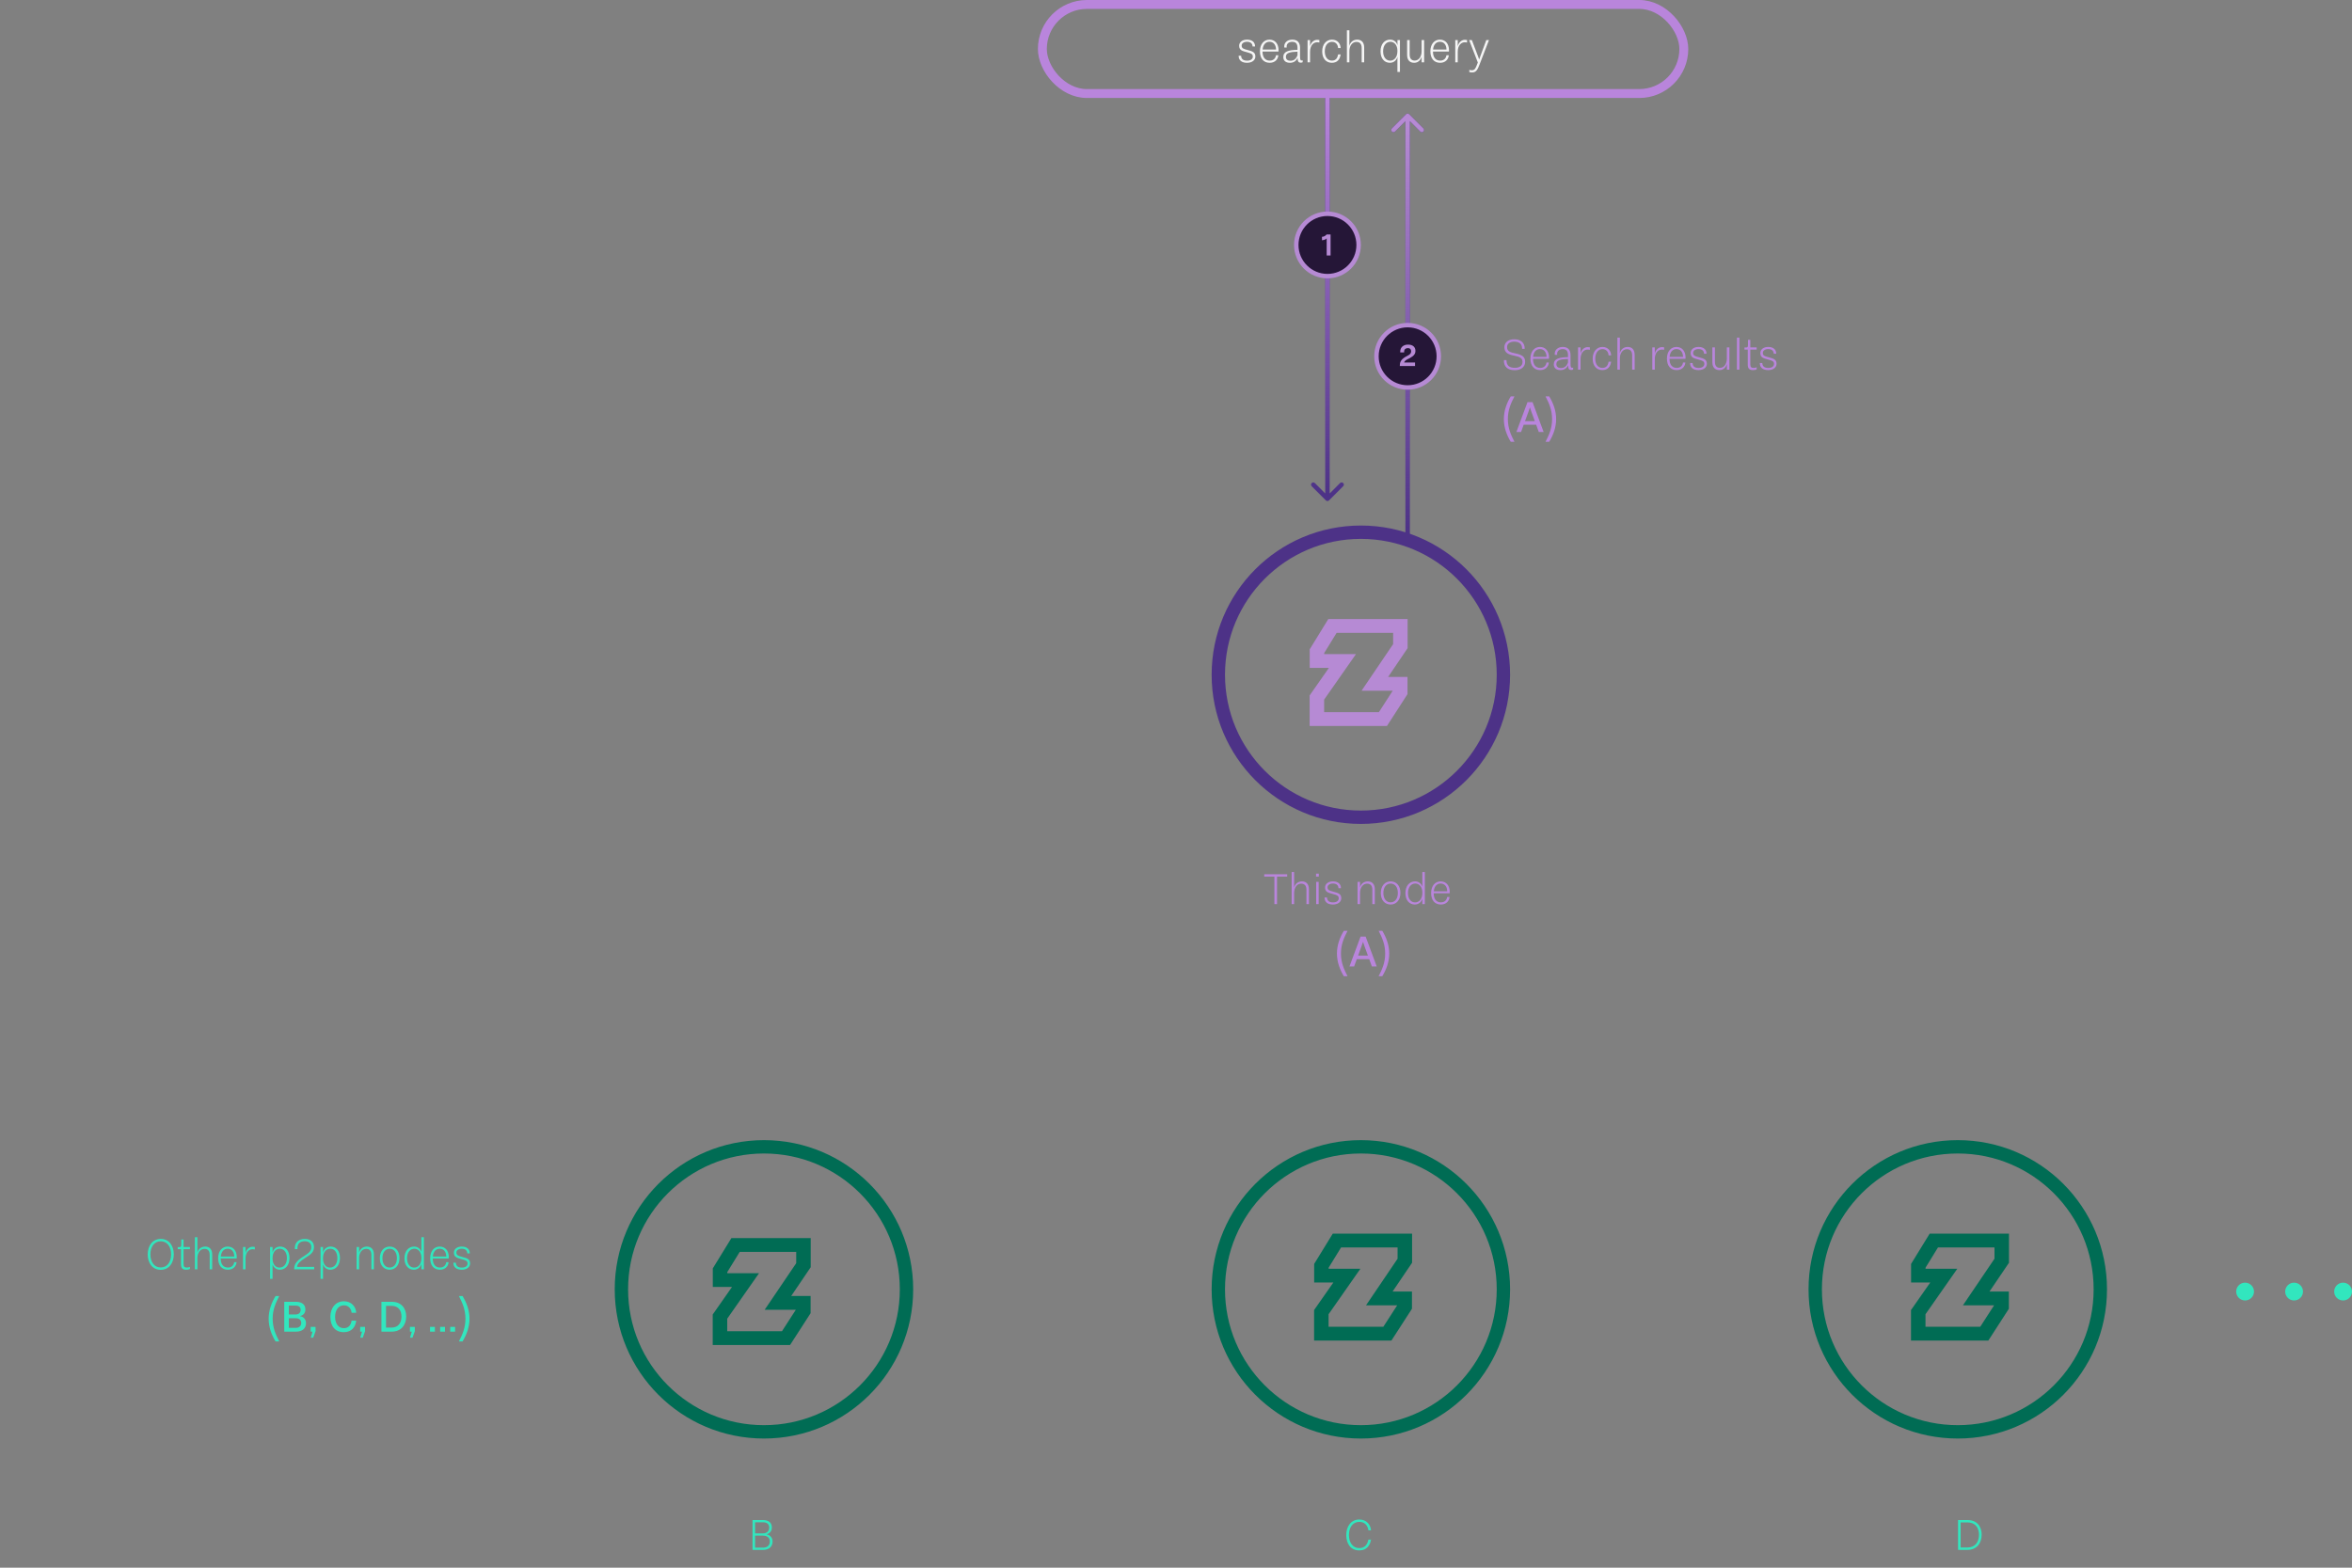<svg width="528" height="352" viewBox="0 0 528 352" fill="none" xmlns="http://www.w3.org/2000/svg">
<rect x="0" y="0" width="528" height="352" fill="#808080" stroke="none"/>
<path d="M278.057 12.51C278.067 13.61 278.817 14.1 279.957 14.1C281.097 14.1 281.817 13.49 281.817 12.69C281.817 11.72 281.167 11.51 280.037 11.22C279.207 10.99 278.737 10.89 278.737 10.23C278.737 9.72 279.257 9.38 279.927 9.38C280.727 9.38 281.167 9.75 281.187 10.43H281.747C281.747 9.46 281.067 8.9 279.927 8.9C278.977 8.9 278.177 9.4 278.177 10.27C278.177 11.29 278.907 11.46 279.927 11.73C280.867 11.99 281.247 12.1 281.247 12.72C281.247 13.21 280.807 13.62 279.977 13.62C279.147 13.62 278.647 13.31 278.617 12.51H278.057ZM287.004 11.57C287.014 11.47 287.024 11.37 287.024 11.29C287.024 9.8 286.204 8.9 284.974 8.9C283.784 8.9 282.844 9.86 282.844 11.51C282.844 13.15 283.674 14.1 285.034 14.1C286.274 14.1 286.924 13.25 286.974 12.4H286.444C286.384 12.99 285.964 13.61 285.044 13.61C284.014 13.61 283.424 12.87 283.424 11.57H287.004ZM284.974 9.38C285.824 9.38 286.424 9.96 286.464 11.13H283.444C283.544 9.99 284.164 9.38 284.974 9.38ZM288.087 12.8C288.087 13.62 288.627 14.1 289.587 14.1C290.417 14.1 290.997 13.68 291.277 13.02H291.297C291.317 13.82 291.487 14.07 292.037 14.07C292.197 14.07 292.347 14.02 292.437 13.97V13.53C292.357 13.57 292.287 13.58 292.197 13.58C291.927 13.58 291.847 13.39 291.847 12.64V10.76C291.847 9.55 291.267 8.9 290.107 8.9C289.047 8.9 288.297 9.52 288.297 10.44C288.297 10.52 288.297 10.59 288.317 10.68H288.847C288.837 10.56 288.837 10.52 288.837 10.43C288.837 9.79 289.357 9.39 290.087 9.39C290.917 9.39 291.277 9.84 291.277 10.76V11.19C289.357 11.23 288.087 11.52 288.087 12.8ZM291.277 12.39C290.977 13.25 290.407 13.64 289.737 13.64C288.997 13.64 288.667 13.31 288.667 12.74C288.667 11.89 289.567 11.64 291.277 11.6V12.39ZM293.535 9V14H294.095V11.63C294.095 10.15 294.905 9.49 295.655 9.49C295.825 9.49 295.975 9.5 296.185 9.55V8.98C296.015 8.95 295.885 8.94 295.685 8.94C294.895 8.94 294.295 9.58 294.105 10.36H294.095V9H293.535ZM296.819 11.56C296.819 13.18 297.739 14.1 298.989 14.1C300.229 14.1 300.819 13.29 300.959 12.22H300.389C300.259 13.03 299.889 13.61 298.989 13.61C298.079 13.61 297.399 12.86 297.399 11.54C297.399 10.19 298.089 9.39 299.009 9.39C299.959 9.39 300.359 10.12 300.389 10.79H300.959C300.939 9.83 300.269 8.9 299.019 8.9C297.789 8.9 296.819 9.88 296.819 11.56ZM304.683 8.9C303.683 8.9 303.093 9.58 302.933 10.25H302.913C302.923 9.83 302.923 9.42 302.923 9V6.8H302.363V14H302.923V11.47C302.923 10.26 303.593 9.41 304.503 9.41C305.273 9.41 305.683 9.86 305.683 10.8V14H306.243V10.67C306.243 9.53 305.643 8.9 304.683 8.9ZM313.714 9V10.09H313.694C313.574 9.63 313.064 8.9 312.084 8.9C310.804 8.9 309.914 9.92 309.914 11.53C309.914 13.16 310.804 14.1 312.014 14.1C313.004 14.1 313.554 13.39 313.694 12.8H313.714C313.704 13.04 313.704 13.29 313.704 13.54V16.15H314.274V9H313.714ZM313.704 11.52C313.704 12.86 312.984 13.62 312.084 13.62C311.174 13.62 310.494 12.84 310.494 11.52C310.494 10.22 311.164 9.38 312.144 9.38C313.004 9.38 313.704 10.14 313.704 11.37V11.52ZM315.886 12.34C315.886 13.49 316.476 14.1 317.486 14.1C318.406 14.1 318.956 13.41 319.126 12.75H319.146V14H319.706V9H319.136V11.54C319.136 12.74 318.486 13.6 317.596 13.6C316.846 13.6 316.456 13.13 316.456 12.23V9H315.886V12.34ZM325.266 11.57C325.276 11.47 325.286 11.37 325.286 11.29C325.286 9.8 324.466 8.9 323.236 8.9C322.046 8.9 321.106 9.86 321.106 11.51C321.106 13.15 321.936 14.1 323.296 14.1C324.536 14.1 325.186 13.25 325.236 12.4H324.706C324.646 12.99 324.226 13.61 323.306 13.61C322.276 13.61 321.686 12.87 321.686 11.57H325.266ZM323.236 9.38C324.086 9.38 324.686 9.96 324.726 11.13H321.706C321.806 9.99 322.426 9.38 323.236 9.38ZM326.689 9V14H327.249V11.63C327.249 10.15 328.059 9.49 328.809 9.49C328.979 9.49 329.129 9.5 329.339 9.55V8.98C329.169 8.95 329.039 8.94 328.839 8.94C328.049 8.94 327.449 9.58 327.259 10.36H327.249V9H326.689ZM329.847 16.17C329.997 16.22 330.207 16.26 330.517 16.26C331.417 16.26 331.737 15.53 332.137 14.51L334.257 9H333.657L332.307 12.66C332.227 12.88 332.147 13.1 332.067 13.34H332.057C331.987 13.1 331.887 12.88 331.807 12.65L330.417 9H329.807L331.757 14.03L331.567 14.53C331.267 15.33 331.037 15.78 330.427 15.78C330.167 15.78 329.987 15.73 329.847 15.69V16.17Z" fill="#F5F5F5"/>
<path d="M286.091 196.83V203H286.681V196.83H288.961V196.3H283.811V196.83H286.091ZM292.28 197.9C291.28 197.9 290.69 198.58 290.53 199.25H290.51C290.52 198.83 290.52 198.42 290.52 198V195.8H289.96V203H290.52V200.47C290.52 199.26 291.19 198.41 292.1 198.41C292.87 198.41 293.28 198.86 293.28 199.8V203H293.84V199.67C293.84 198.53 293.24 197.9 292.28 197.9ZM295.438 196.16V196.83H296.058V196.16H295.438ZM295.468 198V203H296.028V198H295.468ZM297.344 201.51C297.354 202.61 298.104 203.1 299.244 203.1C300.384 203.1 301.104 202.49 301.104 201.69C301.104 200.72 300.454 200.51 299.324 200.22C298.494 199.99 298.024 199.89 298.024 199.23C298.024 198.72 298.544 198.38 299.214 198.38C300.014 198.38 300.454 198.75 300.474 199.43H301.034C301.034 198.46 300.354 197.9 299.214 197.9C298.264 197.9 297.464 198.4 297.464 199.27C297.464 200.29 298.194 200.46 299.214 200.73C300.154 200.99 300.534 201.1 300.534 201.72C300.534 202.21 300.094 202.62 299.264 202.62C298.434 202.62 297.934 202.31 297.904 201.51H297.344ZM304.755 198V203H305.315V200.47C305.315 199.26 305.985 198.41 306.895 198.41C307.665 198.41 308.075 198.86 308.075 199.8V203H308.635V199.67C308.635 198.53 308.025 197.9 307.055 197.9C306.075 197.9 305.485 198.58 305.325 199.25H305.315V198H304.755ZM309.973 200.52C309.973 202.15 310.923 203.1 312.173 203.1C313.413 203.1 314.383 202.13 314.383 200.48C314.383 198.85 313.443 197.9 312.183 197.9C310.953 197.9 309.973 198.86 309.973 200.52ZM313.803 200.5C313.803 201.82 313.123 202.61 312.173 202.61C311.243 202.61 310.553 201.84 310.553 200.5C310.553 199.19 311.243 198.39 312.183 198.39C313.123 198.39 313.803 199.16 313.803 200.5ZM319.3 195.8V199.06H319.28C319.15 198.62 318.65 197.9 317.68 197.9C316.4 197.9 315.5 198.92 315.5 200.53C315.5 202.15 316.4 203.1 317.6 203.1C318.6 203.1 319.15 202.39 319.29 201.8H319.3V203H319.86V195.8H319.3ZM319.3 200.52C319.3 201.87 318.57 202.62 317.68 202.62C316.76 202.62 316.08 201.85 316.08 200.52C316.08 199.22 316.76 198.38 317.73 198.38C318.59 198.38 319.3 199.14 319.3 200.37V200.52ZM325.432 200.57C325.442 200.47 325.452 200.37 325.452 200.29C325.452 198.8 324.632 197.9 323.402 197.9C322.212 197.9 321.272 198.86 321.272 200.51C321.272 202.15 322.102 203.1 323.462 203.1C324.702 203.1 325.352 202.25 325.402 201.4H324.872C324.812 201.99 324.392 202.61 323.472 202.61C322.442 202.61 321.852 201.87 321.852 200.57H325.432ZM323.402 198.38C324.252 198.38 324.852 198.96 324.892 200.13H321.872C321.972 198.99 322.592 198.38 323.402 198.38ZM300.13 214.09C300.13 215.99 300.78 217.72 301.68 219.2H302.51C301.69 217.6 301.03 216.13 301.03 214.09C301.03 212.06 301.69 210.59 302.51 209H301.68C300.78 210.48 300.13 212.21 300.13 214.09ZM307.972 217H309.062L306.572 210.3H305.432L302.942 217H303.992L304.582 215.37H307.382L307.972 217ZM304.882 214.56L305.692 212.33C305.782 212.09 305.882 211.79 305.972 211.51H306.002C306.082 211.8 306.182 212.09 306.272 212.33L307.082 214.56H304.882ZM310.958 214.11C310.958 216.14 310.298 217.61 309.488 219.2H310.308C311.208 217.72 311.868 215.99 311.868 214.11C311.868 212.21 311.208 210.48 310.308 209H309.488C310.308 210.6 310.958 212.07 310.958 214.11Z" fill="#B985DC"/>
<path d="M33.162 281.67C33.162 283.6 34.232 285.12 36.072 285.12C37.922 285.12 39.012 283.62 39.012 281.64C39.012 279.71 37.942 278.18 36.102 278.18C34.252 278.18 33.162 279.68 33.162 281.67ZM38.412 281.65C38.412 283.32 37.572 284.59 36.082 284.59C34.602 284.59 33.762 283.31 33.762 281.65C33.762 279.99 34.602 278.71 36.092 278.71C37.572 278.71 38.412 279.99 38.412 281.65ZM40.633 283.83C40.633 284.76 40.983 285.1 41.824 285.1C42.163 285.1 42.453 285.03 42.633 284.94V284.46C42.434 284.55 42.214 284.61 41.944 284.61C41.413 284.61 41.203 284.41 41.203 283.76V280.49H42.633V280H41.203V278.3H40.684V279.44C40.684 279.92 40.603 280.02 40.243 280.02H39.894V280.49H40.633V283.83ZM46.074 279.9C45.074 279.9 44.484 280.58 44.324 281.25H44.304C44.314 280.83 44.314 280.42 44.314 280V277.8H43.754V285H44.314V282.47C44.314 281.26 44.984 280.41 45.894 280.41C46.664 280.41 47.074 280.86 47.074 281.8V285H47.634V281.67C47.634 280.53 47.034 279.9 46.074 279.9ZM53.132 282.57C53.142 282.47 53.152 282.37 53.152 282.29C53.152 280.8 52.332 279.9 51.102 279.9C49.912 279.9 48.972 280.86 48.972 282.51C48.972 284.15 49.802 285.1 51.162 285.1C52.402 285.1 53.052 284.25 53.102 283.4H52.572C52.512 283.99 52.092 284.61 51.172 284.61C50.142 284.61 49.552 283.87 49.552 282.57H53.132ZM51.102 280.38C51.952 280.38 52.552 280.96 52.592 282.13H49.572C49.672 280.99 50.292 280.38 51.102 280.38ZM54.555 280V285H55.115V282.63C55.115 281.15 55.925 280.49 56.675 280.49C56.845 280.49 56.995 280.5 57.205 280.55V279.98C57.035 279.95 56.905 279.94 56.705 279.94C55.915 279.94 55.315 280.58 55.125 281.36H55.115V280H54.555ZM62.899 279.9C61.899 279.9 61.359 280.61 61.199 281.2H61.189V280H60.629V287.15H61.189V283.94H61.209C61.329 284.37 61.839 285.1 62.819 285.1C64.089 285.1 64.989 284.07 64.989 282.47C64.989 280.85 64.109 279.9 62.899 279.9ZM62.749 284.62C61.889 284.62 61.189 283.88 61.189 282.64V282.48C61.189 281.14 61.909 280.38 62.809 280.38C63.729 280.38 64.409 281.16 64.409 282.48C64.409 283.78 63.729 284.62 62.749 284.62ZM66.051 284.77V285H70.531V284.46H66.691C66.731 283.73 67.411 283.16 68.591 282.41C69.991 281.54 70.481 281.02 70.481 279.97C70.481 278.89 69.741 278.18 68.431 278.18C67.101 278.18 66.191 278.9 66.191 280.22C66.191 280.3 66.191 280.39 66.201 280.48H66.781C66.771 280.39 66.771 280.31 66.771 280.23C66.771 279.23 67.391 278.7 68.421 278.7C69.361 278.7 69.881 279.2 69.881 280.01C69.881 280.88 69.411 281.3 68.261 282.03C66.861 282.88 66.051 283.71 66.051 284.77ZM74.227 279.9C73.227 279.9 72.687 280.61 72.527 281.2H72.517V280H71.957V287.15H72.517V283.94H72.537C72.657 284.37 73.167 285.1 74.147 285.1C75.417 285.1 76.317 284.07 76.317 282.47C76.317 280.85 75.437 279.9 74.227 279.9ZM74.077 284.62C73.217 284.62 72.517 283.88 72.517 282.64V282.48C72.517 281.14 73.237 280.38 74.137 280.38C75.057 280.38 75.737 281.16 75.737 282.48C75.737 283.78 75.057 284.62 74.077 284.62ZM80.053 280V285H80.613V282.47C80.613 281.26 81.283 280.41 82.193 280.41C82.963 280.41 83.373 280.86 83.373 281.8V285H83.933V281.67C83.933 280.53 83.323 279.9 82.353 279.9C81.373 279.9 80.783 280.58 80.623 281.25H80.613V280H80.053ZM85.271 282.52C85.271 284.15 86.221 285.1 87.471 285.1C88.711 285.1 89.681 284.13 89.681 282.48C89.681 280.85 88.741 279.9 87.481 279.9C86.251 279.9 85.271 280.86 85.271 282.52ZM89.101 282.5C89.101 283.82 88.421 284.61 87.471 284.61C86.541 284.61 85.851 283.84 85.851 282.5C85.851 281.19 86.541 280.39 87.481 280.39C88.421 280.39 89.101 281.16 89.101 282.5ZM94.598 277.8V281.06H94.578C94.448 280.62 93.948 279.9 92.978 279.9C91.698 279.9 90.798 280.92 90.798 282.53C90.798 284.15 91.698 285.1 92.898 285.1C93.898 285.1 94.448 284.39 94.588 283.8H94.598V285H95.158V277.8H94.598ZM94.598 282.52C94.598 283.87 93.868 284.62 92.978 284.62C92.058 284.62 91.378 283.85 91.378 282.52C91.378 281.22 92.058 280.38 93.028 280.38C93.888 280.38 94.598 281.14 94.598 282.37V282.52ZM100.73 282.57C100.74 282.47 100.75 282.37 100.75 282.29C100.75 280.8 99.93 279.9 98.7 279.9C97.51 279.9 96.57 280.86 96.57 282.51C96.57 284.15 97.4 285.1 98.76 285.1C100 285.1 100.65 284.25 100.7 283.4H100.17C100.11 283.99 99.69 284.61 98.77 284.61C97.74 284.61 97.15 283.87 97.15 282.57H100.73ZM98.7 280.38C99.55 280.38 100.15 280.96 100.19 282.13H97.17C97.27 280.99 97.89 280.38 98.7 280.38ZM101.773 283.51C101.783 284.61 102.533 285.1 103.673 285.1C104.813 285.1 105.533 284.49 105.533 283.69C105.533 282.72 104.883 282.51 103.753 282.22C102.923 281.99 102.453 281.89 102.453 281.23C102.453 280.72 102.973 280.38 103.643 280.38C104.443 280.38 104.883 280.75 104.903 281.43H105.463C105.463 280.46 104.783 279.9 103.643 279.9C102.693 279.9 101.893 280.4 101.893 281.27C101.893 282.29 102.623 282.46 103.643 282.73C104.583 282.99 104.963 283.1 104.963 283.72C104.963 284.21 104.523 284.62 103.693 284.62C102.863 284.62 102.363 284.31 102.333 283.51H101.773ZM60.311 296.09C60.311 297.99 60.961 299.72 61.861 301.2H62.691C61.871 299.6 61.211 298.13 61.211 296.09C61.211 294.06 61.871 292.59 62.691 291H61.861C60.961 292.48 60.311 294.21 60.311 296.09ZM67.373 295.53V295.5C68.133 295.31 68.553 294.81 68.553 294.02C68.553 292.92 67.803 292.3 66.413 292.3H63.813V299H66.473C67.813 299 68.693 298.31 68.693 297.11C68.693 296.22 68.173 295.68 67.373 295.53ZM66.323 293.15C67.073 293.15 67.493 293.47 67.493 294.11C67.493 294.76 67.053 295.15 66.343 295.15H64.843V293.15H66.323ZM66.373 298.15H64.843V295.99H66.373C67.123 295.99 67.623 296.34 67.623 297.05C67.623 297.75 67.133 298.15 66.373 298.15ZM70.834 297.94H69.744V299H70.164L69.754 300.36H70.314L70.844 298.88L70.834 297.94ZM74.166 295.68C74.166 297.7 75.186 299.12 77.186 299.12C78.906 299.12 79.816 297.98 79.966 296.52H78.936C78.796 297.47 78.276 298.22 77.186 298.22C75.936 298.22 75.226 297.16 75.226 295.68C75.226 294.21 75.956 293.09 77.196 293.09C78.326 293.09 78.846 293.94 78.936 294.77H79.966C79.896 293.43 78.946 292.18 77.196 292.18C75.326 292.18 74.166 293.68 74.166 295.68ZM81.948 297.94H80.858V299H81.278L80.868 300.36H81.428L81.958 298.88L81.948 297.94ZM85.629 292.3V299H87.939C90.049 299 91.189 297.51 91.189 295.58C91.189 293.75 90.069 292.3 87.979 292.3H85.629ZM87.889 298.09H86.659V293.21H87.899C89.449 293.21 90.129 294.27 90.129 295.6C90.129 297.03 89.419 298.09 87.889 298.09ZM93.12 297.94H92.029V299H92.45L92.04 300.36H92.6L93.129 298.88L93.12 297.94ZM96.541 297.94V299H97.631V297.94H96.541ZM98.807 297.94V299H99.897V297.94H98.807ZM101.072 297.94V299H102.162V297.94H101.072ZM104.488 296.11C104.488 298.14 103.828 299.61 103.018 301.2H103.838C104.738 299.72 105.398 297.99 105.398 296.11C105.398 294.21 104.738 292.48 103.838 291H103.018C103.838 292.6 104.488 294.07 104.488 296.11Z" fill="#32E6BE"/>
<path d="M337.61 80.86C337.56 82.41 338.53 83.12 340.05 83.12C341.55 83.12 342.38 82.32 342.38 81.24C342.38 80.06 341.6 79.63 340.14 79.34C338.95 79.1 338.32 78.84 338.32 77.92C338.32 77.21 338.94 76.71 339.91 76.71C341.06 76.71 341.71 77.23 341.7 78.33H342.28C342.31 76.9 341.33 76.18 339.92 76.18C338.65 76.18 337.72 76.85 337.72 77.96C337.72 79.19 338.57 79.6 339.96 79.87C341.21 80.12 341.79 80.42 341.79 81.28C341.79 82.04 341.23 82.59 340.07 82.59C338.89 82.59 338.18 82.13 338.19 80.86H337.61ZM347.726 80.57C347.736 80.47 347.746 80.37 347.746 80.29C347.746 78.8 346.926 77.9 345.696 77.9C344.506 77.9 343.566 78.86 343.566 80.51C343.566 82.15 344.396 83.1 345.756 83.1C346.996 83.1 347.646 82.25 347.696 81.4H347.166C347.106 81.99 346.686 82.61 345.766 82.61C344.736 82.61 344.146 81.87 344.146 80.57H347.726ZM345.696 78.38C346.546 78.38 347.146 78.96 347.186 80.13H344.166C344.266 78.99 344.886 78.38 345.696 78.38ZM348.809 81.8C348.809 82.62 349.349 83.1 350.309 83.1C351.139 83.1 351.719 82.68 351.999 82.02H352.019C352.039 82.82 352.209 83.07 352.759 83.07C352.919 83.07 353.069 83.02 353.159 82.97V82.53C353.079 82.57 353.009 82.58 352.919 82.58C352.649 82.58 352.569 82.39 352.569 81.64V79.76C352.569 78.55 351.989 77.9 350.829 77.9C349.769 77.9 349.019 78.52 349.019 79.44C349.019 79.52 349.019 79.59 349.039 79.68H349.569C349.559 79.56 349.559 79.52 349.559 79.43C349.559 78.79 350.079 78.39 350.809 78.39C351.639 78.39 351.999 78.84 351.999 79.76V80.19C350.079 80.23 348.809 80.52 348.809 81.8ZM351.999 81.39C351.699 82.25 351.129 82.64 350.459 82.64C349.719 82.64 349.389 82.31 349.389 81.74C349.389 80.89 350.289 80.64 351.999 80.6V81.39ZM354.256 78V83H354.816V80.63C354.816 79.15 355.626 78.49 356.376 78.49C356.546 78.49 356.696 78.5 356.906 78.55V77.98C356.736 77.95 356.606 77.94 356.406 77.94C355.616 77.94 355.016 78.58 354.826 79.36H354.816V78H354.256ZM357.54 80.56C357.54 82.18 358.46 83.1 359.71 83.1C360.95 83.1 361.54 82.29 361.68 81.22H361.11C360.98 82.03 360.61 82.61 359.71 82.61C358.8 82.61 358.12 81.86 358.12 80.54C358.12 79.19 358.81 78.39 359.73 78.39C360.68 78.39 361.08 79.12 361.11 79.79H361.68C361.66 78.83 360.99 77.9 359.74 77.9C358.51 77.9 357.54 78.88 357.54 80.56ZM365.404 77.9C364.404 77.9 363.814 78.58 363.654 79.25H363.634C363.644 78.83 363.644 78.42 363.644 78V75.8H363.084V83H363.644V80.47C363.644 79.26 364.314 78.41 365.224 78.41C365.994 78.41 366.404 78.86 366.404 79.8V83H366.964V79.67C366.964 78.53 366.364 77.9 365.404 77.9ZM370.926 78V83H371.486V80.63C371.486 79.15 372.296 78.49 373.046 78.49C373.216 78.49 373.366 78.5 373.576 78.55V77.98C373.406 77.95 373.276 77.94 373.076 77.94C372.286 77.94 371.686 78.58 371.496 79.36H371.486V78H370.926ZM378.37 80.57C378.38 80.47 378.39 80.37 378.39 80.29C378.39 78.8 377.57 77.9 376.34 77.9C375.15 77.9 374.21 78.86 374.21 80.51C374.21 82.15 375.04 83.1 376.4 83.1C377.64 83.1 378.29 82.25 378.34 81.4H377.81C377.75 81.99 377.33 82.61 376.41 82.61C375.38 82.61 374.79 81.87 374.79 80.57H378.37ZM376.34 78.38C377.19 78.38 377.79 78.96 377.83 80.13H374.81C374.91 78.99 375.53 78.38 376.34 78.38ZM379.413 81.51C379.423 82.61 380.173 83.1 381.313 83.1C382.453 83.1 383.173 82.49 383.173 81.69C383.173 80.72 382.523 80.51 381.393 80.22C380.563 79.99 380.093 79.89 380.093 79.23C380.093 78.72 380.613 78.38 381.283 78.38C382.083 78.38 382.523 78.75 382.543 79.43H383.103C383.103 78.46 382.423 77.9 381.283 77.9C380.333 77.9 379.533 78.4 379.533 79.27C379.533 80.29 380.263 80.46 381.283 80.73C382.223 80.99 382.603 81.1 382.603 81.72C382.603 82.21 382.163 82.62 381.333 82.62C380.503 82.62 380.003 82.31 379.973 81.51H379.413ZM384.411 81.34C384.411 82.49 385.001 83.1 386.011 83.1C386.931 83.1 387.481 82.41 387.651 81.75H387.671V83H388.231V78H387.661V80.54C387.661 81.74 387.011 82.6 386.121 82.6C385.371 82.6 384.981 82.13 384.981 81.23V78H384.411V81.34ZM389.92 75.8V83H390.48V75.8H389.92ZM392.356 81.83C392.356 82.76 392.706 83.1 393.546 83.1C393.886 83.1 394.176 83.03 394.356 82.94V82.46C394.156 82.55 393.936 82.61 393.666 82.61C393.136 82.61 392.926 82.41 392.926 81.76V78.49H394.356V78H392.926V76.3H392.406V77.44C392.406 77.92 392.326 78.02 391.966 78.02H391.616V78.49H392.356V81.83ZM395.058 81.51C395.068 82.61 395.818 83.1 396.958 83.1C398.098 83.1 398.818 82.49 398.818 81.69C398.818 80.72 398.168 80.51 397.038 80.22C396.208 79.99 395.738 79.89 395.738 79.23C395.738 78.72 396.258 78.38 396.928 78.38C397.728 78.38 398.168 78.75 398.188 79.43H398.748C398.748 78.46 398.068 77.9 396.928 77.9C395.978 77.9 395.178 78.4 395.178 79.27C395.178 80.29 395.908 80.46 396.928 80.73C397.868 80.99 398.248 81.1 398.248 81.72C398.248 82.21 397.808 82.62 396.978 82.62C396.148 82.62 395.648 82.31 395.618 81.51H395.058ZM337.6 94.09C337.6 95.99 338.25 97.72 339.15 99.2H339.98C339.16 97.6 338.5 96.13 338.5 94.09C338.5 92.06 339.16 90.59 339.98 89H339.15C338.25 90.48 337.6 92.21 337.6 94.09ZM345.442 97H346.532L344.042 90.3H342.902L340.412 97H341.462L342.052 95.37H344.852L345.442 97ZM342.352 94.56L343.162 92.33C343.252 92.09 343.352 91.79 343.442 91.51H343.472C343.552 91.8 343.652 92.09 343.742 92.33L344.552 94.56H342.352ZM348.428 94.11C348.428 96.14 347.768 97.61 346.958 99.2H347.778C348.678 97.72 349.338 95.99 349.338 94.11C349.338 92.21 348.678 90.48 347.778 89H346.958C347.778 90.6 348.428 92.07 348.428 94.11Z" fill="#B985DC"/>
<path d="M172.074 344.52V344.51C172.824 344.32 173.274 343.77 173.274 342.97C173.274 341.89 172.544 341.3 171.244 341.3H168.934V348H171.344C172.584 348 173.434 347.31 173.434 346.13C173.434 345.23 172.864 344.67 172.074 344.52ZM171.204 341.8C172.154 341.8 172.674 342.19 172.674 343C172.674 343.81 172.114 344.3 171.254 344.3H169.514V341.8H171.204ZM171.304 347.5H169.514V344.81H171.274C172.194 344.81 172.824 345.24 172.824 346.12C172.824 347.01 172.224 347.5 171.304 347.5Z" fill="#32E6BE"/>
<path d="M302.221 344.68C302.221 346.65 303.241 348.12 305.151 348.12C306.781 348.12 307.581 347 307.781 345.69H307.191C307.011 346.71 306.431 347.6 305.151 347.6C303.671 347.6 302.821 346.34 302.821 344.68C302.821 343 303.661 341.71 305.151 341.71C306.461 341.71 307.091 342.68 307.191 343.61H307.781C307.691 342.4 306.811 341.18 305.151 341.18C303.321 341.18 302.221 342.7 302.221 344.68Z" fill="#32E6BE"/>
<path d="M439.563 341.3V348H441.643C443.763 348 444.863 346.51 444.863 344.58C444.863 342.75 443.803 341.3 441.703 341.3H439.563ZM441.633 347.47H440.143V341.83H441.663C443.463 341.83 444.263 343.06 444.263 344.59C444.263 346.23 443.423 347.47 441.633 347.47Z" fill="#32E6BE"/>
<path d="M297.646 112.354C297.842 112.549 298.158 112.549 298.354 112.354L301.536 109.172C301.731 108.976 301.731 108.66 301.536 108.464C301.34 108.269 301.024 108.269 300.828 108.464L298 111.293L295.172 108.464C294.976 108.269 294.66 108.269 294.464 108.464C294.269 108.66 294.269 108.976 294.464 109.172L297.646 112.354ZM297.5 21L297.5 112L298.5 112L298.5 21L297.5 21Z" fill="#4D3287"/>
<path d="M297.646 112.354C297.842 112.549 298.158 112.549 298.354 112.354L301.536 109.172C301.731 108.976 301.731 108.66 301.536 108.464C301.34 108.269 301.024 108.269 300.828 108.464L298 111.293L295.172 108.464C294.976 108.269 294.66 108.269 294.464 108.464C294.269 108.66 294.269 108.976 294.464 109.172L297.646 112.354ZM297.5 21L297.5 112L298.5 112L298.5 21L297.5 21Z" fill="url(#paint0_linear)"/>
<path d="M316.354 25.646C316.158 25.451 315.842 25.451 315.646 25.646L312.464 28.828C312.269 29.024 312.269 29.34 312.464 29.535C312.66 29.731 312.976 29.731 313.172 29.535L316 26.707L318.828 29.535C319.024 29.731 319.34 29.731 319.536 29.535C319.731 29.34 319.731 29.024 319.536 28.828L316.354 25.646ZM316.5 122L316.5 26L315.5 26L315.5 122L316.5 122Z" fill="#4D3287"/>
<path d="M316.354 25.646C316.158 25.451 315.842 25.451 315.646 25.646L312.464 28.828C312.269 29.024 312.269 29.34 312.464 29.535C312.66 29.731 312.976 29.731 313.172 29.535L316 26.707L318.828 29.535C319.024 29.731 319.34 29.731 319.536 29.535C319.731 29.34 319.731 29.024 319.536 28.828L316.354 25.646ZM316.5 122L316.5 26L315.5 26L315.5 122L316.5 122Z" fill="url(#paint1_linear)"/>
<path d="M451 277H433.19L429.017 283.794V287.965H433.327L429 294.149V301H446.361L450.97 293.861V289.998H446.617L450.996 283.534V277H451ZM447.746 282.623L440.656 293.092H447.652L444.543 297.91H432.254V295.088L439.399 284.875H432.267V284.635L435.055 280.098H447.742V282.623H447.746Z" fill="#006C54"/>
<circle cx="439.5" cy="289.5" r="32" stroke="#006C54" stroke-width="3"/>
<path d="M317 277H299.19L295.017 283.794V287.965H299.327L295 294.149V301H312.361L316.97 293.861V289.998H312.617L316.996 283.534V277H317ZM313.746 282.623L306.656 293.092H313.652L310.543 297.91H298.254V295.088L305.399 284.875H298.267V284.635L301.055 280.098H313.742V282.623H313.746Z" fill="#006C54"/>
<circle cx="305.5" cy="289.5" r="32" stroke="#006C54" stroke-width="3"/>
<rect x="234" y="1" width="144" height="20" rx="10" stroke="#B985DC" stroke-width="2"/>
<circle cx="504" cy="290" r="2" fill="#32E6BE"/>
<circle cx="515" cy="290" r="2" fill="#32E6BE"/>
<circle cx="526" cy="290" r="2" fill="#32E6BE"/>
<path d="M182 278H164.19L160.017 284.794V288.965H164.327L160 295.149V302H177.361L181.97 294.861V290.998H177.617L181.996 284.534V278H182ZM178.746 283.623L171.656 294.092H178.652L175.543 298.91H163.254V296.088L170.399 285.875H163.267V285.635L166.055 281.098H178.742V283.623H178.746Z" fill="#006C54"/>
<circle cx="171.5" cy="289.5" r="32" stroke="#006C54" stroke-width="3"/>
<path d="M316 139H298.19L294.017 145.794V149.965H298.327L294 156.149V163H311.361L315.97 155.861V151.998H311.617L315.996 145.534V139H316ZM312.746 144.623L305.656 155.092H312.652L309.543 159.91H297.254V157.088L304.399 146.875H297.267V146.635L300.055 142.098H312.742V144.623H312.746Z" fill="#B68AD4"/>
<circle cx="305.5" cy="151.5" r="32" stroke="#4D3287" stroke-width="3"/>
<path d="M298 62C301.866 62 305 58.866 305 55C305 51.134 301.866 48 298 48C294.134 48 291 51.134 291 55C291 58.866 294.134 62 298 62Z" fill="#251637" stroke="#B68AD4" stroke-miterlimit="10"/>
<path d="M297.825 57.362V53.513C297.65 53.775 297.3 53.862 296.775 53.95V53.163C297.3 53.163 297.562 52.9 297.825 52.638H298.7V57.362H297.825Z" fill="#B68AD4"/>
<path d="M316 87C319.866 87 323 83.866 323 80C323 76.134 319.866 73 316 73C312.134 73 309 76.134 309 80C309 83.866 312.134 87 316 87Z" fill="#251637" stroke="#B68AD4" stroke-miterlimit="10"/>
<path d="M315.913 79.912C316.613 79.562 316.787 79.3 316.787 78.862C316.787 78.425 316.525 78.162 316.087 78.162C315.562 78.162 315.212 78.425 315.212 78.95C315.212 79.037 315.212 79.037 315.212 79.125H314.337C314.337 79.037 314.337 79.037 314.337 78.95C314.337 77.987 315.037 77.375 316.087 77.375C317.138 77.375 317.75 77.9 317.75 78.775C317.75 79.475 317.4 79.912 316.438 80.438C315.65 80.787 315.3 81.05 315.212 81.4H317.662V82.188H314.25V82.013C314.25 81.138 314.688 80.525 315.913 79.912Z" fill="#B68AD4"/>
<defs>
<linearGradient id="paint0_linear" x1="297.988" y1="22.022" x2="296.954" y2="110.954" gradientUnits="userSpaceOnUse">
<stop stop-color="#B985DC"/>
<stop offset="1" stop-color="#B985DC" stop-opacity="0"/>
</linearGradient>
<linearGradient id="paint1_linear" x1="316" y1="28.182" x2="316" y2="119.273" gradientUnits="userSpaceOnUse">
<stop stop-color="#B68AD4"/>
<stop offset="1" stop-color="#B68AD4" stop-opacity="0"/>
</linearGradient>
</defs>
</svg>
